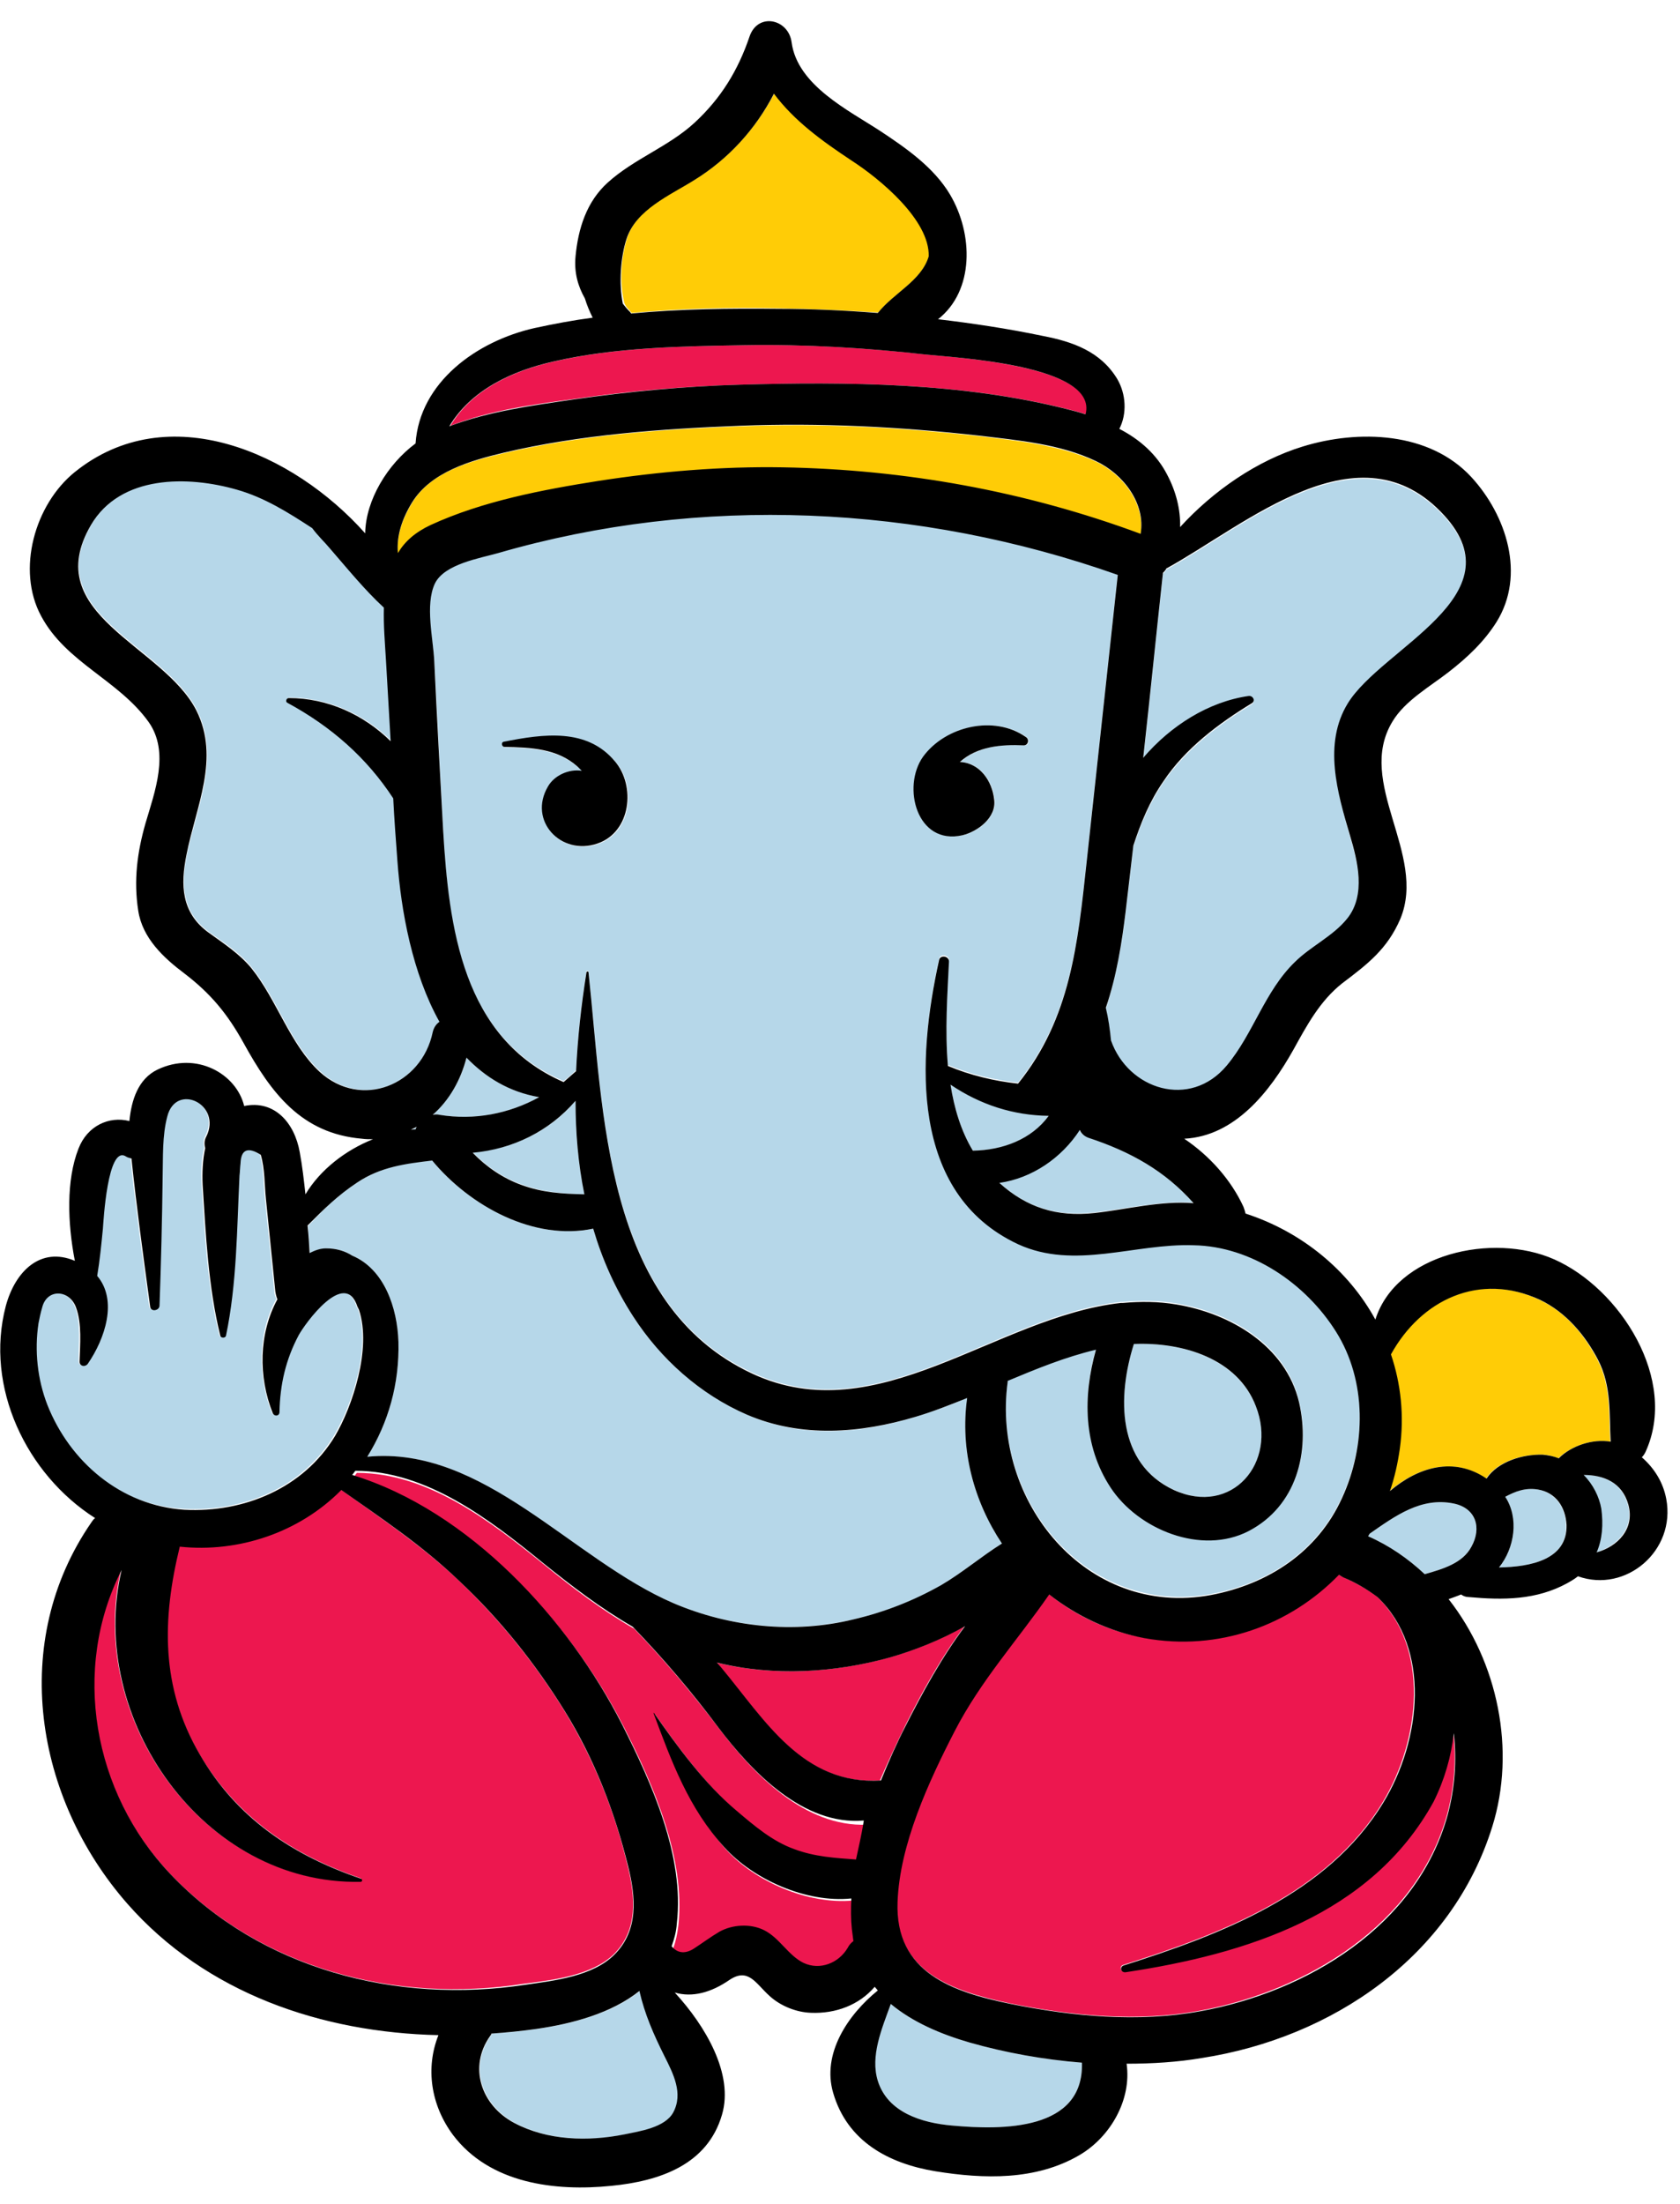 <svg xmlns="http://www.w3.org/2000/svg" id="master-artboard" width="323.464" height="424.065" x="0" y="0" enable-background="new 0 0 1400 980" version="1.1" viewBox="0 0 323.464 424.065"><rect id="ee-background" width="323.464" height="424.065" x="0" y="0" fill="#fff" fill-opacity="0" pointer-events="none"/><switch><g><g><path fill="#B6D7E9" d="M1225.3,330.7c-3.6-9.2-14.2-12.4-23.5-12c-3.2,10.1-3.3,23.1,7.8,28.1 C1220.7,351.9,1229.5,341.5,1225.3,330.7z" transform="matrix(1, 0, 0, 1, -983.487, -60.069)"/><path fill="#B6D7E9" d="M1179.5,299.3c-21-9.8-19.4-35.8-15.2-54.7c0.2-1.1,2-0.8,1.9,0.3c-0.3,6.3-0.8,13.3-0.2,20.1 c4.3,1.8,8.9,2.9,13.5,3.4c10.1-12.5,11.5-26.9,13.2-42.6c2-18.4,4-36.9,6-55.3c-38.1-13.5-80.3-15.4-119.3-4.2 c-3.5,1-10.4,2.1-12.2,5.9c-2,4-0.4,10.6-0.1,14.9c0.6,10.8,1.1,21.6,1.7,32.4c1,18.9,3.6,40.2,23.2,48.6 c0.8-0.6,1.6-1.3,2.4-2.1c0.3-6.3,1-12.7,2-19c0-0.2,0.3-0.1,0.4,0c2.9,26.7,2.9,63.9,31.5,77.2c24.3,11.4,46.8-10.9,71-13.6 c0.1,0,0.3,0,0.4,0c3.4-0.3,6.8-0.3,10.3,0.3c10.3,1.7,21.1,7.9,23.6,18.8c2.3,9.6-0.4,20-9.7,24.8c-9,4.6-21.3-0.3-26.6-8.4 c-5.3-8-5.3-17.6-2.8-26.5c-5.9,1.4-11.4,3.6-17,6c0,0.1,0,0.2,0,0.2c-3.1,22.8,15,45.4,39.2,41c11-2,20.5-8.3,25.2-18.7 c4.6-10,4.8-22.5-1.2-32c-5.9-9.2-16.3-16.4-27.5-16.8C1202,299.1,1190.3,304.3,1179.5,299.3z M1098.6,222.5 c-7,2.4-13.4-4.4-9.5-11c1.2-2,4-3.3,6.5-3c-0.3-0.3-0.5-0.6-0.8-0.8c-4-3.5-9.1-3.7-14.1-3.8c-0.6,0-0.7-0.9-0.1-1 c7.6-1.5,16-2.7,21.5,3.9C1106,211.4,1105.1,220.3,1098.6,222.5z M1161.3,205.7c4.3-5.9,13.7-8.1,19.8-3.8 c0.7,0.5,0.5,1.7-0.4,1.6c-4.3-0.2-9,0.2-12.3,3.2c3.9,0.2,6.1,3.7,6.6,7.2c0.4,3.5-3.2,6.2-6.1,6.9 C1160,222.8,1157.1,211.5,1161.3,205.7z" transform="matrix(1, 0, 0, 1, -983.487, -60.069)"/><path fill="#B6D7E9" d="M1170.8,281.5c5.9-0.1,11.3-2.2,14.6-6.7c-6.9-0.2-13.2-2.2-18.9-6 C1167.2,273.3,1168.5,277.7,1170.8,281.5z" transform="matrix(1, 0, 0, 1, -983.487, -60.069)"/><path fill="#B6D7E9" d="M1096,289.9c-1.2-5.9-1.7-11.9-1.7-18c-5,5.9-12.1,9.3-19.8,9.9c2.6,2.7,5.8,4.9,9.4,6.2 C1088,289.5,1091.8,289.8,1096,289.9z" transform="matrix(1, 0, 0, 1, -983.487, -60.069)"/><path fill="#B6D7E9" d="M1066.8,274.6c0.4-0.1,0.8-0.1,1.3,0c6.7,1.1,13.4-0.2,19.2-3.4c-5.7-1-10.3-3.8-14-7.6 C1072.3,267.8,1070,271.7,1066.8,274.6z" transform="matrix(1, 0, 0, 1, -983.487, -60.069)"/><path fill="#B6D7E9" d="M1223.9,194.2c0.8-0.1,1.3,0.9,0.6,1.4c-6.4,3.9-12.7,8.7-17,15c-2.7,4-4.4,8.1-5.8,12.4 c-0.5,4.3-1,8.5-1.5,12.8c-0.7,5.8-1.8,12.3-3.8,18.4c0.5,2.1,0.8,4.2,1,6.3c3.3,9.4,15.2,13.2,22.3,4.8 c5.1-6.1,7.3-14.3,13.1-19.9c3.1-3,7.5-5,10.1-8.4c3.6-4.5,2-11,0.5-16c-2.3-8.1-5.1-17.6-0.4-25.4 c6.5-10.7,32.7-20.6,18.6-36.1c-16.3-17.9-38.1,1.7-53.6,10.2c0,0,0,0,0,0.1c-0.2,0.3-0.4,0.5-0.6,0.7 c-1.3,11.9-2.5,23.9-3.8,35.8C1208.9,199.9,1216.2,195.3,1223.9,194.2z" transform="matrix(1, 0, 0, 1, -983.487, -60.069)"/><path fill="#B6D7E9" d="M1192.9,278.9c-0.8-0.3-1.4-0.8-1.6-1.5c-3.5,5.4-9.1,9.3-15.5,10.2c5.3,4.8,11,6.6,18.3,5.8 c6.3-0.7,12.7-2.3,19.1-1.9C1207.8,285.4,1201.2,281.7,1192.9,278.9z" transform="matrix(1, 0, 0, 1, -983.487, -60.069)"/><path fill="#B6D7E9" d="M1263.4,349.4c-6.3-1.3-11.3,2.4-16.2,5.8c-0.1,0.2-0.2,0.3-0.3,0.5c4.1,1.8,7.7,4.3,10.9,7.3 c3.5-1,7.2-2.1,9-5.3C1268.8,354.1,1267.7,350.3,1263.4,349.4z" transform="matrix(1, 0, 0, 1, -983.487, -60.069)"/><path fill="#ED174F" d="M1200.1,439.5c-0.8,0.1-1.2-1-0.4-1.3c18.6-5.9,39.4-13.7,50-31.3c7.3-12.1,9.1-29.8-1.1-39.6 c-2-1.5-4.2-2.7-6.6-3.8c-0.3-0.1-0.6-0.3-0.8-0.5c-9.3,9.7-23,14.8-37.5,12.2c-6.8-1.2-13.1-4.2-18.3-8.4 c-6.1,8.8-13.2,16.7-18.2,26.3c-5,9.7-10.6,21.8-11,32.9c-0.5,13.5,10.5,17.2,21.8,19.6c11.9,2.4,24.5,3.6,36.5,1.4 c20.5-3.8,41.7-16.5,47.6-37.7c1.4-5.2,1.8-10.6,1.2-15.8c-0.5,4.5-1.8,9-4.1,13.1C1247.3,428.5,1223.2,436,1200.1,439.5z" transform="matrix(1, 0, 0, 1, -983.487, -60.069)"/><path fill="#B6D7E9" d="M1155,445.7c-1.7,4.7-4.1,10-2.5,14.8c1.9,6.1,8.5,8.1,14.3,8.6c9.6,0.9,25.4,1,25-12.1 c-7.4-0.6-14.7-1.9-21.7-3.9C1164.6,451.5,1159.2,449.2,1155,445.7z" transform="matrix(1, 0, 0, 1, -983.487, -60.069)"/><path fill="#ED174F" d="M1157.8,392.1c3.2-6.4,6.9-13.1,11.4-19.1c-4.7,2.7-9.9,4.7-14.4,6c-10.8,3-22.4,3.7-33.4,1 c0.3,0.3,0.5,0.6,0.8,0.9c8.6,10.3,15.8,22.7,30.7,21.8C1154.5,399,1156.2,395.4,1157.8,392.1z" transform="matrix(1, 0, 0, 1, -983.487, -60.069)"/><path fill="#B6D7E9" d="M1288.3,343.9c1.8,1.9,3,4.2,3.4,6.5c0.5,2.9,0.2,5.8-0.9,8.4c4-1.2,7.4-4.6,6.1-9.2 C1295.7,345.3,1292.2,343.9,1288.3,343.9z" transform="matrix(1, 0, 0, 1, -983.487, -60.069)"/><path fill="#B6D7E9" d="M1279.6,346.7c-2.5-0.4-4.4,0.4-6.3,1.4c2.7,4.1,1.8,9.9-1.2,13.6c6-0.1,13.2-1.5,12.9-8.1 C1284.9,350.2,1283.1,347.4,1279.6,346.7z" transform="matrix(1, 0, 0, 1, -983.487, -60.069)"/><path fill="#FFCC06" d="M1104.6,119.7c0.2,0.2,0.3,0.4,0.5,0.6c9.5-0.9,19-1.1,28.4-0.9c6.4,0.1,12.7,0.4,19.1,0.8 c3.1-3.8,8.4-6.2,9.8-10.9c0.2-7.1-9.4-15-14.8-18.4c-6-3.8-11.2-7.7-15-12.9c-3.5,6.7-8.8,12.6-15.3,16.6 c-4.7,2.9-11.4,5.7-13.1,11.4c-1.1,3.4-1.5,8.4-0.5,12.4C1103.9,118.9,1104.2,119.3,1104.6,119.7z" transform="matrix(1, 0, 0, 1, -983.487, -60.069)"/><path fill="#FFCC06" d="M1293.5,337.5c-0.3-5.4,0.2-10.6-2.4-15.7c-2.5-4.8-6.1-9.2-11.2-11.6c-11.6-5.5-22.9,0-28.7,10.5 c1.9,5.6,2.6,11.8,1.7,18.2c-0.4,2.8-1,5.5-1.9,8.1c5.5-4.6,12.3-6.7,18.6-2.4c2.2-3.3,7-4.7,10.8-4.6c1.1,0,2.1,0.3,3.1,0.7 C1286,338.3,1290.1,336.9,1293.5,337.5z" transform="matrix(1, 0, 0, 1, -983.487, -60.069)"/><path fill="#ED174F" d="M1122.1,392.9c-5.1-6.7-10.6-13.3-16.5-19.4c-6.1-3.5-11.8-7.8-17.3-12.3c-10.4-8.4-22.4-17.7-36.1-17.7 c-0.2,0.3-0.4,0.5-0.6,0.8c22.5,6.9,41.8,28,52,48.1c5.7,11.2,11.9,25.3,10.5,38.2c-0.2,1.6-0.5,3.1-1,4.4 c1,1.1,2.5,1.6,4.2,0.5c1.7-1.1,3.3-2.3,5-3.3c2.5-1.5,6-1.6,8.6-0.3c3,1.5,4.7,4.9,7.6,6.3c3.2,1.5,6.8,0,8.5-2.9 c0.3-0.5,0.7-1,1.1-1.3c-0.2-0.7-0.3-1.5-0.3-2.3c-0.2-2-0.2-3.9-0.1-5.9c-8.7,0.8-18.9-3.7-24.4-9.8 c-6.8-7.6-10.2-16.6-13.7-25.9c0-0.1,0.1-0.1,0.1,0c4.6,6.6,9.8,13.6,16,18.9c3.3,2.8,6.8,5.8,11,7.3c4,1.4,7.9,1.6,11.9,2 c0.5-2.4,1.1-4.8,1.8-7.1C1138.5,411.7,1128.6,401.5,1122.1,392.9z" transform="matrix(1, 0, 0, 1, -983.487, -60.069)"/><path fill="#B6D7E9" d="M1106.7,443.2c-5.4,4.3-12.9,6.3-19.8,7.3c-2.9,0.4-5.8,0.7-8.7,0.9c-0.1,0.1-0.1,0.3-0.2,0.4 c-4.3,6-1.8,13.3,4.6,16.8c6.4,3.4,14.2,3.6,21.2,2.2c2.9-0.6,7.8-1.3,9.4-4.2c2-3.7,0-7.5-1.6-10.9 C1109.5,451.5,1107.7,447.6,1106.7,443.2z" transform="matrix(1, 0, 0, 1, -983.487, -60.069)"/><path fill="#B6D7E9" d="M1066.9,258.6c0.2-0.9,0.7-1.5,1.3-2c-5.3-9.3-7.5-21.2-8.1-31c-0.3-4-0.5-8-0.8-12 c-5.1-7.8-11.9-13.8-20.4-18.4c-0.4-0.2-0.2-0.9,0.3-0.9c7.4,0,14.4,3.2,19.6,8.3c-0.3-5.2-0.6-10.4-0.9-15.6 c-0.2-3.3-0.5-6.8-0.4-10.1c-3.8-3.4-7.1-7.6-10.4-11.4c-1-1.1-2.3-2.5-3.4-3.9c-4.5-3.1-9.2-5.9-14.5-7.4 c-9.4-2.7-22.4-2.9-28.1,6.8c-10.1,17.3,13.9,23,20.3,35.7c4.6,9.2,0,18.6-1.9,27.7c-1.2,5.9-1,11.2,4.2,15 c2.9,2.1,6.1,4.1,8.3,6.9c4.9,6.1,7.4,14.6,13.1,19.9C1053.1,273.7,1064.7,268.8,1066.9,258.6z" transform="matrix(1, 0, 0, 1, -983.487, -60.069)"/><path fill="#FFCC06" d="M1066.4,161.2c10-4.6,21.6-6.8,32.4-8.5c11.7-1.8,23.6-2.9,35.4-2.6c23.5,0.4,46.8,4.6,68.9,12.8 c0.9-5.8-3.3-11.5-8.6-14c-6.9-3.2-15-4-22.5-4.9c-15.3-1.7-30.7-2.5-46-1.9c-15.2,0.6-30.8,1.7-45.6,5.2 c-6.3,1.5-14.1,3.6-17.6,9.6c-1.9,3.1-3,6.4-2.7,9.7C1061.4,164.4,1063.4,162.5,1066.4,161.2z" transform="matrix(1, 0, 0, 1, -983.487, -60.069)"/><path fill="#ED174F" d="M1126,134.1c20.6-0.6,42.9-0.4,63,4.7c1.2,0.3,2.4,0.6,3.6,1c2.5-9.4-25.2-10.9-30.7-11.5 c-11.6-1.3-23.3-2-35-1.8c-12.1,0.2-24.8,0.4-36.6,3.1c-8.1,1.8-16,5.5-20.1,12.4c7.7-3,16-4.1,24.2-5.2 C1104.8,135.3,1115.4,134.4,1126,134.1z" transform="matrix(1, 0, 0, 1, -983.487, -60.069)"/><path fill="#B6D7E9" d="M1063.6,277.4c0-0.2,0.1-0.3,0.2-0.5c-0.3,0.2-0.7,0.4-1.1,0.6C1063,277.4,1063.3,277.4,1063.6,277.4z" transform="matrix(1, 0, 0, 1, -983.487, -60.069)"/><path fill="#B6D7E9" d="M1046.3,300.3c1.9,0,3.6,0.5,5,1.4c6.2,2.6,8.7,10.1,8.9,16.6c0.2,7.9-1.9,15.4-6,22.1 c22.4-2.2,39.4,19.9,59,28.2c10.8,4.6,23.1,5.8,34.6,3.1c5.9-1.4,11.6-3.5,16.9-6.6c4.1-2.4,7.7-5.5,11.7-8 c-5.4-8.1-8.1-18-6.7-28c-3.2,1.3-6.5,2.6-9.9,3.6c-10.7,3.3-22,4.2-32.5-0.4c-9-3.9-16.6-10.7-21.9-18.9 c-3.5-5.4-6-11.1-7.7-16.9c-11.4,2.4-23.7-4.3-31-13.1c-5.1,0.5-9.8,1.2-14.4,4.2c-3.8,2.5-6.6,5.3-9.5,8.4 c0.1,1.8,0.2,3.5,0.4,5.3C1044.1,300.7,1045.2,300.4,1046.3,300.3z" transform="matrix(1, 0, 0, 1, -983.487, -60.069)"/><path fill="#ED174F" d="M1101.7,436.1c4.7-4.7,4.1-11.1,2.6-17.1c-2.5-10.5-6.5-20.5-12.2-29.8c-5.7-9.2-12.5-17.6-20.4-25.1 c-7-6.6-14.8-11.8-22.6-17.4c-8,8.2-19.8,12-31.1,10.9c-3.4,13.9-3.7,27,3.8,39.9c7.2,12.2,17.9,19.5,31.1,24 c0.3,0.1,0.3,0.6-0.1,0.6c-30.5,0.6-52.7-31.8-46-60c-9.7,19.1-5.5,42.8,9.3,58.4c17.4,18.4,43.6,25.2,68.3,21.3 C1090,441.1,1097.5,440.2,1101.7,436.1z" transform="matrix(1, 0, 0, 1, -983.487, -60.069)"/><path fill="#B6D7E9" d="M1047.8,336.3c3.3-5.5,7.2-16.8,4.6-24.3c-0.1-0.2-0.2-0.4-0.3-0.6c-2.3-7.4-10.1,3.3-11.3,5.5 c-2.5,4.7-3.7,9.5-3.7,14.8c0,0.8-1,0.9-1.3,0.2c-2.7-7-2.7-15.4,0.9-21.9c-0.2-0.4-0.4-0.9-0.4-1.5c-0.6-5.9-1.2-11.8-1.8-17.7 c-0.3-2.7-0.2-5.9-1-8.6c-2.5-1.6-3.8-1-3.9,1.6c-0.1,0.8-0.1,1.6-0.2,2.4c-0.5,10.2-0.5,20.8-2.6,30.8c-0.1,0.5-1,0.5-1.1,0 c-2.3-9.4-2.8-19.5-3.4-29.1c-0.1-2.2-0.1-4.7,0.5-7c-0.2-0.7-0.2-1.5,0.2-2.2c3.2-6.2-5.7-10.6-7.5-3.9 c-1,3.8-0.8,7.8-0.9,11.7c-0.1,8.2-0.3,16.5-0.6,24.7c0,1-1.7,1.3-1.8,0.2c-1.3-9.5-2.6-19-3.6-28.5c-0.4-0.1-0.7-0.2-1.1-0.4 c-3.5-2.2-4.3,12.6-4.4,13.9c-0.3,3.1-0.6,6.1-1.1,9.1c4,4.8,1.5,12.1-1.8,16.9c-0.5,0.7-1.6,0.5-1.6-0.4 c0-3.3,0.5-7.4-0.7-10.5c-1.3-3.4-5.6-3.6-6.5,0.1c-0.3,1-0.5,2-0.7,3c-0.7,5.2-0.2,10.7,1.7,15.7c4.2,11,14.1,19.4,26.2,20.1 C1030.2,351.1,1041.7,346.4,1047.8,336.3z" transform="matrix(1, 0, 0, 1, -983.487, -60.069)"/><path d="M1168.8,220.8c2.9-0.7,6.6-3.4,6.1-6.9c-0.4-3.5-2.7-7-6.6-7.2c3.3-3,8-3.4,12.3-3.2c0.9,0,1.1-1.2,0.4-1.6 c-6.1-4.3-15.5-2.1-19.8,3.8C1157.1,211.5,1160,222.8,1168.8,220.8z" transform="matrix(1, 0, 0, 1, -983.487, -60.069)"/><path d="M1080.5,202.8c-0.6,0.1-0.4,1,0.1,1c5.1,0.1,10.2,0.3,14.1,3.8c0.3,0.3,0.6,0.6,0.8,0.8c-2.5-0.4-5.3,0.9-6.5,3 c-3.9,6.6,2.5,13.4,9.5,11c6.5-2.2,7.4-11.1,3.4-15.8C1096.5,200.1,1088.1,201.3,1080.5,202.8z" transform="matrix(1, 0, 0, 1, -983.487, -60.069)"/><path d="M1299.6,340.5c0.3-0.3,0.5-0.6,0.7-1c6.4-13.9-4.9-31.5-17.6-37.1c-11.8-5.2-30.4-1.1-34.4,11.6 c-5.2-9.5-14.2-16.9-25-20.4c-0.1-0.4-0.2-0.8-0.4-1.3c-2.4-5.2-6.5-9.8-11.4-13.1c9.8-0.5,16.5-9.1,21-17.1 c2.6-4.7,5.1-9.4,9.4-12.8c4.9-3.7,8.7-6.6,11.2-12.4c5.2-12.5-8.7-26.2-1.5-38c2.4-4,7.2-6.7,10.8-9.5c3.6-2.8,6.8-5.8,9.2-9.6 c5.7-9.1,1.9-20.6-4.8-27.9c-8.1-8.8-21.8-9.2-32.5-5.9c-8.8,2.7-17.2,8.5-23.6,15.5c0.1-3.4-0.8-6.9-2.5-10.1 c-2-3.9-5.3-6.8-9.2-8.8c1.5-2.9,1.3-6.7-0.4-9.6c-3.2-5.3-8.6-7.2-14.4-8.3c-6.7-1.4-13.4-2.4-20.1-3.2c7-5.5,6.8-16.4,2.3-24 c-3.1-5.2-8.4-8.9-13.4-12.2c-6.1-4-16-8.8-17.1-17.1c-0.6-4.5-6.5-5.8-8.1-1.1c-2.2,6.5-5.5,11.9-10.6,16.6 c-5,4.6-11.6,6.9-16.7,11.5c-4.1,3.7-5.7,8.9-6.2,14.2c-0.3,3.2,0.5,5.8,1.8,8.1c0.4,1.3,0.9,2.5,1.5,3.7 c-3.8,0.5-7.5,1.2-11.2,2c-11.1,2.5-22.1,10.4-22.9,22.2c-5.4,4-9.6,10.9-9.7,17.3c-13.9-15.6-38-26.2-55.9-11.8 c-7.7,6.2-11.3,18.8-6.5,27.7c4.8,9,14.9,12.3,20.7,20.4c4.1,5.8,1.2,13.4-0.6,19.5c-1.6,5.6-2.3,11-1.4,16.8 c0.8,5.3,4.9,9.1,8.9,12.1c5.1,3.9,8.3,7.8,11.4,13.4c5.3,9.6,11.1,17.4,22.8,18.4c0.7,0.1,1.4,0.1,2.1,0.1 c-5.3,2.1-10.2,5.9-13,10.6c-0.3-2.7-0.6-5.4-1.1-8.1c-1-5.7-4.9-10.1-10.7-8.9c-1.5-6.2-9.2-10.6-16.7-7 c-3.7,1.8-5,5.8-5.4,9.9c-3.9-1-8.1,0.9-9.8,5.3c-2.4,6.1-2.1,14.4-0.7,21.6c-6.6-2.8-11.5,2-13.3,8.7 c-4.1,15.6,4,32.4,17.2,40.8c-0.3,0.2-0.5,0.5-0.7,0.8c-15.9,23-10.9,53.1,6.9,73.4c15.2,17.3,37.5,24.8,59.9,25.3 c-2.5,6.3-1.5,13.4,2.8,19.2c7.1,9.4,19.7,10.9,30.5,9.8c9.2-0.9,18.5-4,21.3-13.7c2.3-7.8-3.2-17.1-9.1-23.5 c3.4,1,7,0,10.5-2.4c3.7-2.5,5.1,0.7,7.8,3.1c2.1,1.9,5.1,3.1,7.9,3.2c4.8,0.2,9.3-1.5,12.3-5c0.2,0.2,0.4,0.5,0.6,0.7 c-5.8,4.7-10.8,12.2-8.6,19.7c2.7,9.3,10.6,13.6,19.7,15.1c9.3,1.5,19.3,1.8,27.7-3.1c6-3.5,10.1-10.7,9.1-17.6 c4.9,0,9.8-0.3,14.5-1.1c25.1-3.9,48.1-19.5,55.9-44.5c4.6-14.7,1.1-31.7-8.4-43.8c0.8-0.3,1.7-0.6,2.4-0.9 c0.4,0.3,0.9,0.5,1.5,0.5c6.6,0.6,13,0.6,19-2.7c0.7-0.4,1.4-0.8,2-1.3c9.2,3.3,18.9-4.9,17-14.9 C1303.7,345.3,1302,342.6,1299.6,340.5z M1240.7,316.3c6,9.5,5.8,22,1.2,32c-4.7,10.4-14.2,16.6-25.2,18.7 c-24.2,4.5-42.3-18.2-39.2-41c0-0.1,0-0.2,0-0.2c5.5-2.3,11.1-4.6,17-6c-2.5,8.9-2.5,18.4,2.8,26.5c5.3,8.1,17.5,13.1,26.6,8.4 c9.2-4.8,11.9-15.2,9.7-24.8c-2.6-10.9-13.3-17.1-23.6-18.8c-3.5-0.6-6.9-0.6-10.3-0.3c-0.1,0-0.3,0-0.4,0 c-24.2,2.7-46.7,24.9-71,13.6c-28.6-13.4-28.6-50.5-31.5-77.2c0-0.2-0.3-0.3-0.4,0c-1,6.3-1.7,12.6-2,19 c-0.8,0.7-1.6,1.4-2.4,2.1c-19.5-8.5-22.1-29.8-23.2-48.6c-0.6-10.8-1.2-21.6-1.7-32.4c-0.2-4.3-1.8-10.8,0.1-14.9 c1.8-3.8,8.7-4.9,12.2-5.9c39-11.3,81.1-9.3,119.3,4.2c-2,18.4-4,36.9-6,55.3c-1.7,15.7-3.1,30.1-13.2,42.6 c-4.6-0.5-9.2-1.6-13.5-3.4c-0.6-6.8-0.1-13.8,0.2-20.1c0-1.1-1.7-1.3-1.9-0.3c-4.2,18.9-5.8,44.9,15.2,54.7 c10.9,5,22.5-0.2,33.8,0.2C1224.5,299.9,1234.9,307.1,1240.7,316.3z M1201.8,318.7c9.4-0.4,20,2.8,23.5,12 c4.2,10.8-4.6,21.2-15.8,16.1C1198.5,341.7,1198.6,328.8,1201.8,318.7z M1094.3,271.9c0,6.1,0.5,12.1,1.7,18 c-4.2-0.1-8-0.3-12.1-1.8c-3.6-1.3-6.8-3.5-9.4-6.2C1082.2,281.2,1089.2,277.8,1094.3,271.9z M1068.1,274.6 c-0.4-0.1-0.8-0.1-1.3,0c3.2-2.8,5.4-6.7,6.5-11c3.7,3.8,8.2,6.6,14,7.6C1081.5,274.4,1074.8,275.7,1068.1,274.6z M1185.4,274.8 c-3.3,4.5-8.8,6.6-14.6,6.7c-2.3-3.8-3.6-8.2-4.3-12.7C1172.3,272.7,1178.6,274.7,1185.4,274.8z M1213.3,291.6 c-6.4-0.5-12.8,1.2-19.1,1.9c-7.3,0.8-13.1-1.1-18.3-5.8c6.3-0.9,12-4.8,15.5-10.2c0.2,0.6,0.8,1.2,1.6,1.5 C1201.2,281.7,1207.8,285.4,1213.3,291.6z M1207.4,170.3c0.2-0.2,0.4-0.4,0.6-0.7c0,0,0,0,0-0.1c15.5-8.5,37.3-28.1,53.6-10.2 c14.1,15.5-12,25.4-18.6,36.1c-4.8,7.8-2,17.3,0.4,25.4c1.5,5,3.1,11.5-0.5,16c-2.7,3.4-7.1,5.4-10.1,8.4 c-5.8,5.6-8,13.8-13.1,19.9c-7.1,8.5-19,4.6-22.3-4.8c-0.2-2.1-0.5-4.2-1-6.3c2.1-6.1,3.1-12.7,3.8-18.4c0.5-4.2,1-8.5,1.5-12.8 c1.4-4.3,3.1-8.5,5.8-12.4c4.2-6.3,10.6-11.1,17-15c0.8-0.5,0.2-1.5-0.6-1.4c-7.7,1.1-15,5.7-20.3,11.9 C1204.9,194.2,1206.1,182.2,1207.4,170.3z M1104.1,106.1c1.8-5.7,8.5-8.5,13.1-11.4c6.5-4,11.8-9.8,15.3-16.6 c3.9,5.2,9.1,9,15,12.9c5.4,3.5,15,11.4,14.8,18.4c-1.4,4.7-6.7,7-9.8,10.9c-6.4-0.5-12.7-0.8-19.1-0.8 c-9.3-0.1-18.9,0-28.4,0.9c-0.1-0.2-0.3-0.4-0.5-0.6c-0.4-0.4-0.7-0.8-1.1-1.3C1102.6,114.5,1103,109.5,1104.1,106.1z M1090.2,129.6c11.8-2.7,24.6-2.9,36.6-3.1c11.7-0.2,23.4,0.5,35,1.8c5.5,0.6,33.2,2,30.7,11.5c-1.2-0.4-2.4-0.7-3.6-1 c-20.1-5.1-42.4-5.3-63-4.7c-10.6,0.3-21.2,1.3-31.7,2.8c-8.2,1.2-16.5,2.3-24.2,5.2C1074.2,135.1,1082.1,131.4,1090.2,129.6z M1062.8,156.8c3.6-5.9,11.3-8.1,17.6-9.6c14.8-3.5,30.4-4.6,45.6-5.2c15.4-0.6,30.8,0.2,46,1.9c7.5,0.9,15.6,1.6,22.5,4.9 c5.3,2.5,9.6,8.2,8.6,14c-22.1-8.2-45.4-12.4-68.9-12.8c-11.9-0.2-23.7,0.8-35.4,2.6c-10.8,1.7-22.4,3.9-32.4,8.5 c-3,1.4-5,3.2-6.3,5.4C1059.8,163.2,1060.9,159.9,1062.8,156.8z M1045,266.3c-5.7-5.3-8.2-13.8-13.1-19.9 c-2.3-2.8-5.4-4.8-8.3-6.9c-5.2-3.8-5.4-9.1-4.2-15c1.8-9.2,6.5-18.5,1.9-27.7c-6.4-12.6-30.4-18.4-20.3-35.7 c5.7-9.7,18.7-9.5,28.1-6.8c5.3,1.5,9.9,4.4,14.5,7.4c1.1,1.5,2.5,2.8,3.4,3.9c3.3,3.8,6.7,8,10.4,11.4 c-0.1,3.3,0.2,6.8,0.4,10.1c0.3,5.2,0.6,10.4,0.9,15.6c-5.2-5.1-12.1-8.3-19.6-8.3c-0.5,0-0.7,0.7-0.3,0.9 c8.5,4.6,15.3,10.6,20.4,18.4c0.2,4,0.5,8,0.8,12c0.7,9.7,2.9,21.7,8.1,31c-0.6,0.4-1.1,1.1-1.3,2 C1064.7,268.8,1053.1,273.7,1045,266.3z M1063.7,276.9c-0.1,0.2-0.1,0.3-0.2,0.5c-0.3,0-0.6,0-0.9,0.1 C1063,277.2,1063.4,277.1,1063.7,276.9z M1052.3,287.6c4.5-3,9.3-3.6,14.4-4.2c7.3,8.8,19.6,15.5,31,13.1 c1.7,5.8,4.2,11.5,7.7,16.9c5.3,8.2,12.9,15,21.9,18.9c10.5,4.5,21.8,3.6,32.5,0.4c3.4-1,6.6-2.3,9.9-3.6 c-1.4,10,1.3,19.9,6.7,28c-4,2.5-7.6,5.6-11.7,8c-5.3,3-10.9,5.2-16.9,6.6c-11.4,2.8-23.8,1.5-34.6-3.1 c-19.6-8.4-36.6-30.4-59-28.2c4.1-6.6,6.2-14.1,6-22.1c-0.2-6.5-2.7-14-8.9-16.6c-1.4-0.9-3.1-1.4-5-1.4c-1.2,0-2.2,0.4-3.2,0.9 c-0.1-1.7-0.2-3.5-0.4-5.3C1045.7,292.9,1048.5,290.1,1052.3,287.6z M992.6,330.4c-1.9-4.9-2.5-10.4-1.7-15.7c0.2-1,0.4-2,0.7-3 c0.9-3.7,5.2-3.5,6.5-0.1c1.2,3.2,0.8,7.2,0.7,10.5c0,0.9,1.1,1.1,1.6,0.4c3.3-4.8,5.8-12.2,1.8-16.9c0.5-3,0.8-6,1.1-9.1 c0.1-1.3,0.9-16.1,4.4-13.9c0.3,0.2,0.7,0.3,1.1,0.4c1,9.5,2.3,19,3.6,28.5c0.1,1.1,1.8,0.8,1.8-0.2c0.3-8.2,0.5-16.4,0.6-24.7 c0.1-3.9-0.1-7.9,0.9-11.7c1.7-6.6,10.6-2.3,7.5,3.9c-0.4,0.7-0.4,1.5-0.2,2.2c-0.5,2.3-0.6,4.8-0.5,7 c0.6,9.6,1.1,19.8,3.4,29.1c0.1,0.5,1,0.5,1.1,0c2.1-10,2.1-20.6,2.6-30.8c0.1-0.8,0.1-1.6,0.2-2.4c0.1-2.6,1.4-3.2,3.9-1.6 c0.8,2.7,0.7,5.8,1,8.6c0.6,5.9,1.2,11.8,1.8,17.7c0.1,0.6,0.2,1,0.4,1.5c-3.6,6.6-3.7,14.9-0.9,21.9c0.3,0.7,1.3,0.6,1.3-0.2 c0.1-5.3,1.2-10.1,3.7-14.8c1.2-2.2,8.9-12.9,11.3-5.5c0.1,0.2,0.2,0.4,0.3,0.6c2.5,7.5-1.3,18.7-4.6,24.3 c-6.1,10.1-17.6,14.8-29,14.2C1006.7,349.8,996.9,341.3,992.6,330.4z M1016.2,420.6c-14.8-15.6-19-39.3-9.3-58.4 c-6.7,28.3,15.6,60.6,46,60c0.4,0,0.4-0.5,0.1-0.6c-13.2-4.5-24-11.7-31.1-24c-7.5-12.9-7.2-26-3.8-39.9 c11.3,1.2,23-2.7,31.1-10.9c7.8,5.5,15.6,10.7,22.6,17.4c7.9,7.4,14.7,15.9,20.4,25.1c5.7,9.2,9.6,19.3,12.2,29.8 c1.5,6,2.1,12.4-2.6,17.1c-4.2,4.2-11.6,5-17.1,5.8C1059.8,445.8,1033.6,439,1016.2,420.6z M1113.1,466.6 c-1.6,2.9-6.5,3.6-9.4,4.2c-7,1.4-14.8,1.2-21.2-2.2c-6.4-3.4-8.9-10.8-4.6-16.8c0.1-0.1,0.2-0.3,0.2-0.4 c2.9-0.2,5.9-0.5,8.7-0.9c6.9-1,14.4-3,19.8-7.3c1,4.4,2.7,8.3,4.8,12.5C1113.1,459.1,1115.1,462.9,1113.1,466.6z M1148.3,417.9 c-4-0.3-7.9-0.5-11.9-2c-4.2-1.5-7.7-4.5-11-7.3c-6.2-5.2-11.4-12.3-16-18.9c0,0-0.1,0-0.1,0c3.5,9.4,6.8,18.4,13.7,25.9 c5.5,6.1,15.7,10.7,24.4,9.8c-0.1,2-0.1,4,0.1,5.9c0.1,0.8,0.2,1.5,0.3,2.3c-0.4,0.3-0.8,0.7-1.1,1.3c-1.7,2.9-5.3,4.4-8.5,2.9 c-2.9-1.4-4.6-4.8-7.6-6.3c-2.6-1.3-6.1-1.1-8.6,0.3c-1.7,1-3.3,2.2-5,3.3c-1.8,1.1-3.2,0.7-4.2-0.5c0.5-1.4,0.9-2.8,1-4.4 c1.5-12.9-4.8-26.9-10.5-38.2c-10.2-20.1-29.4-41.2-52-48.1c0.2-0.3,0.4-0.5,0.6-0.8c13.7,0,25.8,9.3,36.1,17.7 c5.6,4.5,11.2,8.8,17.3,12.3c5.9,6.1,11.5,12.7,16.5,19.4c6.5,8.6,16.4,18.9,28,17.9C1149.4,413.1,1148.8,415.5,1148.3,417.9z M1122.3,380.9c-0.3-0.3-0.5-0.6-0.8-0.9c10.9,2.7,22.6,2,33.4-1c4.5-1.3,9.7-3.3,14.4-6c-4.5,6-8.2,12.8-11.4,19.1 c-1.7,3.3-3.3,6.9-4.8,10.6C1138,403.6,1130.8,391.1,1122.3,380.9z M1166.8,469.1c-5.8-0.5-12.4-2.5-14.3-8.6 c-1.5-4.8,0.8-10.1,2.5-14.8c4.2,3.5,9.6,5.8,15.1,7.4c7,2,14.3,3.3,21.7,3.9C1192.2,470.1,1176.5,470,1166.8,469.1z M1263.4,393.6c0.6,5.2,0.2,10.6-1.2,15.8c-5.9,21.3-27.1,34-47.6,37.7c-12,2.2-24.6,1-36.5-1.4c-11.3-2.3-22.3-6.1-21.8-19.6 c0.4-11.1,6-23.2,11-32.9c5-9.7,12.1-17.5,18.2-26.3c5.2,4.1,11.5,7.1,18.3,8.4c14.4,2.6,28.1-2.5,37.5-12.2 c0.2,0.2,0.5,0.3,0.8,0.5c2.4,1,4.6,2.3,6.6,3.8c10.3,9.8,8.5,27.5,1.1,39.6c-10.7,17.6-31.4,25.4-50,31.3 c-0.8,0.3-0.5,1.4,0.4,1.3c23.2-3.5,47.3-11,59.3-32.8C1261.6,402.6,1262.9,398.1,1263.4,393.6z M1266.8,357.7 c-1.7,3.2-5.5,4.3-9,5.3c-3.2-3-6.8-5.5-10.9-7.3c0.1-0.2,0.2-0.3,0.3-0.5c4.9-3.4,9.9-7.1,16.2-5.8 C1267.7,350.3,1268.8,354.1,1266.8,357.7z M1272.1,361.7c3-3.7,3.9-9.5,1.2-13.6c1.9-1,3.8-1.8,6.3-1.4c3.5,0.6,5.3,3.4,5.5,6.8 C1285.3,360.2,1278.2,361.6,1272.1,361.7z M1283.6,340.7c-1-0.4-2-0.6-3.1-0.7c-3.8-0.1-8.6,1.3-10.8,4.6 c-6.3-4.3-13.2-2.2-18.6,2.4c0.9-2.6,1.5-5.3,1.9-8.1c0.9-6.4,0.2-12.6-1.7-18.2c5.8-10.5,17-15.9,28.7-10.5 c5,2.4,8.7,6.8,11.2,11.6c2.6,5.1,2.1,10.3,2.4,15.7C1290.1,336.9,1286,338.3,1283.6,340.7z M1290.9,358.8 c1.1-2.5,1.3-5.4,0.9-8.4c-0.4-2.3-1.6-4.7-3.4-6.5c3.8,0,7.4,1.4,8.6,5.7C1298.3,354.3,1294.9,357.7,1290.9,358.8z" transform="matrix(1, 0, 0, 1, -983.487, -60.069)"/></g></g></switch></svg>